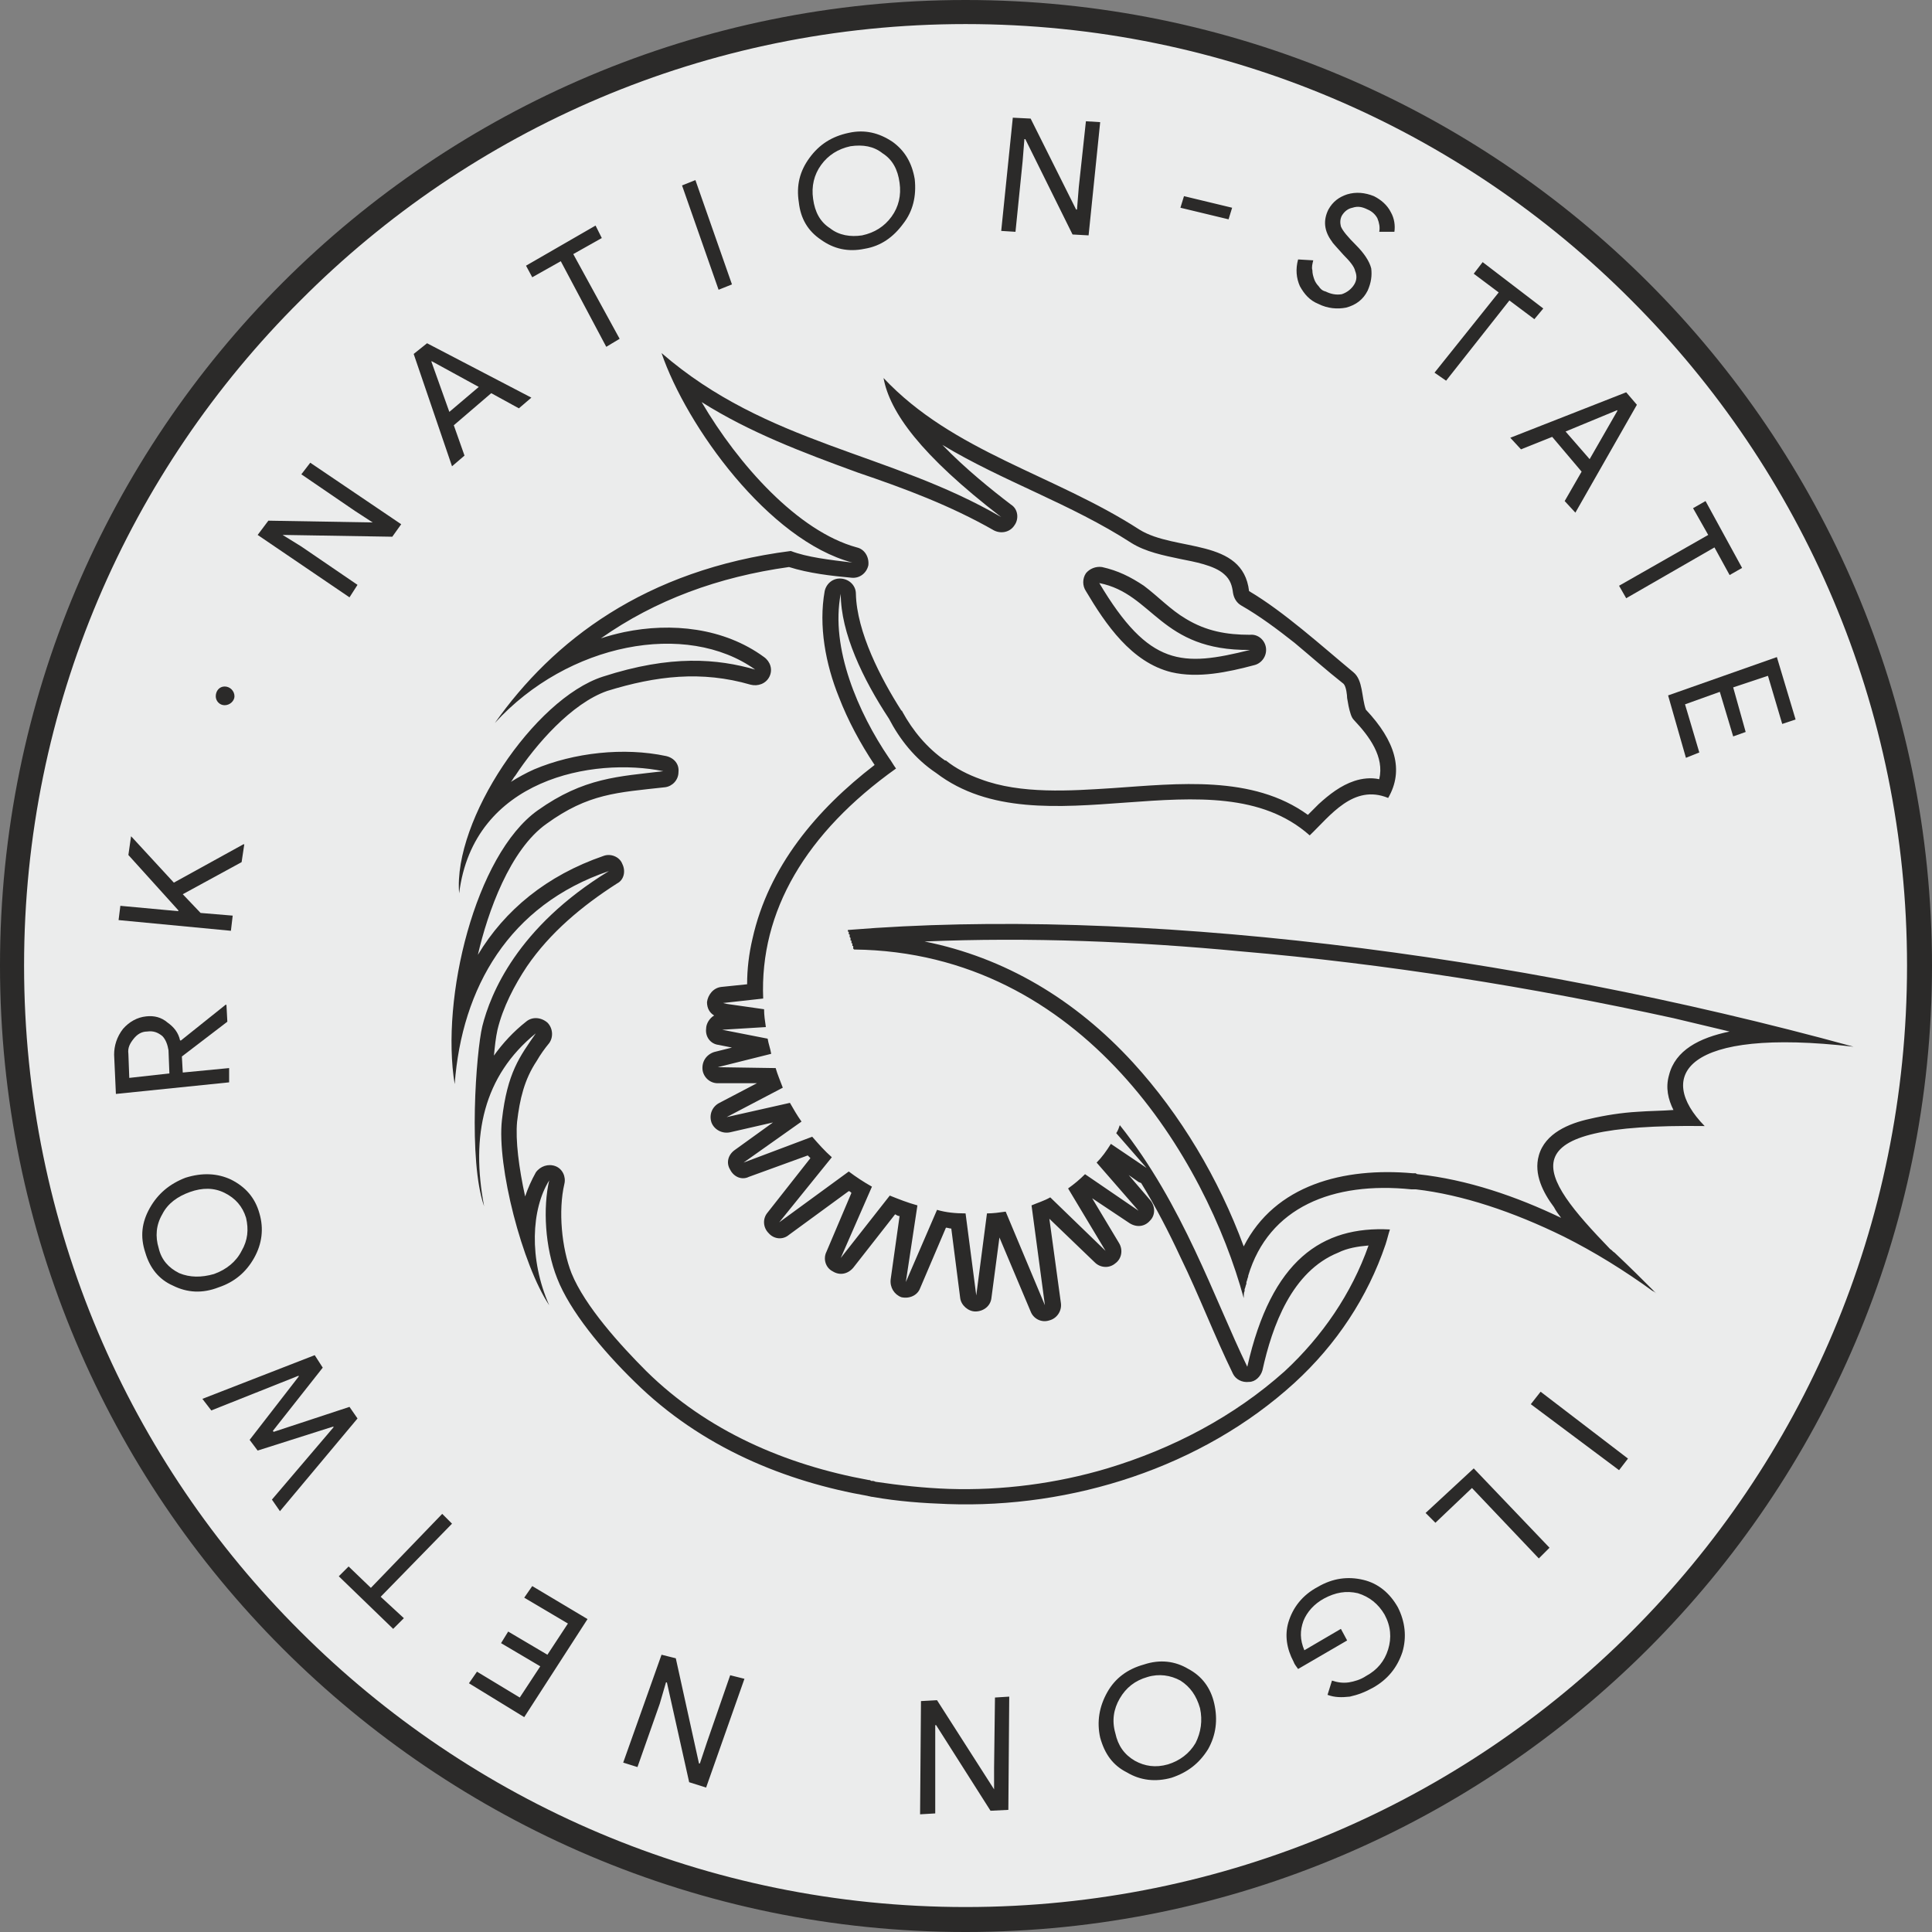 <?xml version="1.0" encoding="UTF-8"?>
<!DOCTYPE svg PUBLIC "-//W3C//DTD SVG 1.1//EN" "http://www.w3.org/Graphics/SVG/1.1/DTD/svg11.dtd">
<!-- Creator: CorelDRAW 2019 (64-Bit) -->
<svg xmlns="http://www.w3.org/2000/svg" xml:space="preserve" width="165px" height="165px" version="1.1" style="shape-rendering:geometricPrecision; text-rendering:geometricPrecision; image-rendering:optimizeQuality; fill-rule:evenodd; clip-rule:evenodd"
viewBox="0 0 21.67 21.67"
 xmlns:xlink="http://www.w3.org/1999/xlink">
 <rect x="0" y="0" width="21.67" height="21.67" fill="#808080" stroke="none"/>
 <defs>
  <style type="text/css">
   <![CDATA[
    .fil0 {fill:#EBECEC}
    .fil2 {fill:#2B2A29}
    .fil1 {fill:#2B2A29;fill-rule:nonzero}
   ]]>
  </style>
 </defs>
 <g id="Layer_x0020_1">
  <g id="_1858643470720">
   <path class="fil0" d="M10.83 0.14c5.91,0 10.7,4.79 10.7,10.69 0,5.91 -4.79,10.7 -10.7,10.7 -5.9,0 -10.69,-4.79 -10.69,-10.7 0,-5.9 4.79,-10.69 10.69,-10.69z"/>
   <path class="fil1" d="M10.83 0c2.99,0 5.7,1.21 7.66,3.17 1.96,1.96 3.18,4.67 3.18,7.66 0,2.99 -1.22,5.7 -3.18,7.66 -1.96,1.96 -4.67,3.18 -7.66,3.18 -2.99,0 -5.7,-1.22 -7.66,-3.18 -1.96,-1.96 -3.17,-4.67 -3.17,-7.66 0,-2.99 1.21,-5.7 3.17,-7.66 1.96,-1.96 4.67,-3.17 7.66,-3.17zm7.47 3.37c-1.91,-1.92 -4.55,-3.1 -7.47,-3.1 -2.91,0 -5.55,1.18 -7.46,3.1 -1.92,1.91 -3.1,4.55 -3.1,7.46 0,2.92 1.18,5.56 3.1,7.47 1.91,1.91 4.55,3.09 7.46,3.09 2.92,0 5.56,-1.18 7.47,-3.09 1.91,-1.91 3.09,-4.55 3.09,-7.47 0,-2.91 -1.18,-5.55 -3.09,-7.46z"/>
   <path class="fil2" d="M15.32 7.96c-0.05,-0.14 -0.03,-0.33 -0.14,-0.42 -0.35,-0.29 -0.78,-0.68 -1.17,-0.91 -0.07,-0.6 -0.83,-0.44 -1.23,-0.69 -0.96,-0.62 -2.09,-0.87 -2.87,-1.7 0.07,0.38 0.41,0.86 1.32,1.56 -1.25,-0.73 -2.62,-0.81 -3.81,-1.84 0.28,0.82 1.2,2.1 2.14,2.35 -0.25,-0.03 -0.51,-0.06 -0.69,-0.13 -1.64,0.21 -2.67,1.01 -3.32,1.93 0.82,-0.9 2.15,-1.15 2.92,-0.6 -0.42,-0.12 -0.94,-0.17 -1.71,0.08 -0.77,0.25 -1.68,1.61 -1.61,2.43 0.16,-1.29 1.51,-1.53 2.29,-1.37 -0.5,0.06 -0.89,0.07 -1.41,0.44 -0.7,0.5 -1.09,2.11 -0.93,3.07 0.08,-1.08 0.61,-2.01 1.73,-2.39 -1.03,0.63 -1.33,1.38 -1.42,1.74 -0.07,0.29 -0.16,1.51 0.02,2.02 -0.15,-0.79 -0.01,-1.46 0.58,-1.94 -0.18,0.26 -0.32,0.44 -0.38,0.97 -0.06,0.52 0.23,1.63 0.53,2.08 -0.23,-0.52 -0.2,-1.08 0,-1.4 -0.07,0.3 -0.05,0.75 0.09,1.1 0.14,0.36 0.5,0.8 0.87,1.16 0.75,0.74 1.7,1.12 2.62,1.28 0,0 0,0 -0.01,0 0.02,0 0.04,0.01 0.06,0.01 0.28,0.05 0.56,0.07 0.84,0.08 1.39,0.05 2.85,-0.41 3.89,-1.36 0.47,-0.43 0.82,-0.96 1.02,-1.55 0.02,-0.06 0.03,-0.11 0.05,-0.17 -0.76,-0.04 -1.33,0.34 -1.6,1.54 -0.37,-0.76 -0.72,-1.82 -1.43,-2.71 -0.01,0.03 -0.02,0.06 -0.04,0.09l0.34 0.39 -0.4 -0.27c-0.05,0.08 -0.1,0.15 -0.16,0.21l0.47 0.54 -0.6 -0.41c-0.06,0.06 -0.12,0.11 -0.19,0.16l0.42 0.7 -0.62 -0.6c-0.07,0.04 -0.14,0.06 -0.21,0.09l0.15 1.12 -0.44 -1.05c-0.07,0.01 -0.14,0.02 -0.21,0.02l-0.12 0.92 -0.12 -0.92c-0.11,0 -0.22,-0.01 -0.32,-0.04l-0.35 0.81 0.13 -0.86c-0.11,-0.03 -0.21,-0.07 -0.31,-0.11l-0.55 0.7 0.35 -0.8c-0.09,-0.05 -0.18,-0.11 -0.26,-0.17l-0.78 0.57 0.59 -0.73c-0.08,-0.07 -0.15,-0.15 -0.22,-0.23l-0.77 0.29 0.65 -0.46c-0.05,-0.07 -0.09,-0.14 -0.13,-0.21l-0.71 0.16 0.63 -0.33c-0.03,-0.08 -0.06,-0.15 -0.08,-0.22l-0.65 -0.01 0.6 -0.15c-0.01,-0.06 -0.03,-0.11 -0.04,-0.17l-0.51 -0.1 0.49 -0.03c-0.01,-0.07 -0.02,-0.13 -0.02,-0.2l-0.42 -0.06 0 0 -0.04 -0.01 0.45 -0.05c-0.04,-0.98 0.48,-1.86 1.49,-2.58 -0.03,-0.04 -0.05,-0.08 -0.08,-0.12l0 0c-0.34,-0.5 -0.66,-1.23 -0.54,-1.84 0,0.44 0.25,0.96 0.54,1.4 0.12,0.23 0.29,0.45 0.53,0.61 1.18,0.9 3.12,-0.25 4.19,0.7 0.23,-0.22 0.49,-0.58 0.88,-0.42 0.18,-0.31 0.08,-0.64 -0.25,-0.99zm2.8 6.1c0.16,0.15 0.31,0.3 0.46,0.45 -0.02,-0.02 -0.04,-0.03 -0.06,-0.04l0.03 0.02c-0.33,-0.24 -0.67,-0.45 -1.01,-0.62 -0.57,-0.28 -1.14,-0.47 -1.66,-0.53 0,0 -0.01,0 -0.02,0 -0.01,0 -0.02,0 -0.03,0 -0.88,-0.09 -1.6,0.2 -1.83,0.97l0 0.01c-0.01,0.02 -0.01,0.04 -0.02,0.06 0,0.01 0,0.01 0,0.02 -0.01,0.02 -0.01,0.04 -0.02,0.06 0,0.01 0,0.01 0,0.02 -0.01,0.02 -0.01,0.05 -0.01,0.08 -0.42,-1.54 -1.79,-3.88 -4.37,-3.91l0 0 0 0 -0.01 -0.01 0 0 0 0 0 0 0 -0.03 -0.01 0 0 0 0 0 0 0 0 -0.01 0 0 0 0 0 0 0 0 0 0 0 -0.01 0 0 0 0 0 -0.01 0 0 0 0 0 0 -0.01 0 0 0 0 -0.01 0 0 0 0 0 0 0 0 0 0 0 -0.01 0 0 0 0 0 0 0 0 0 -0.01 0 0 0 0 0 0 -0.01 0 0 -0.01 0 0 0 0 0 0 0 0 0 0 0 -0.01 0 0 0 0 0 0 0 0 0 -0.01 0 0 0 0 0 0 0 0 0 0 -0.01 -0.01 0 0 0 0 0 0 0 -0.01 0 0 0 0 0 0 0 0 0 0 0 -0.01 0 0 0 0 0 0 0 0 0 0 0 -0.01 0 0 -0.01 0 0 0 0 0 0 0 0 -0.01 0 0 0 0 0 0 0 0 0 0 0 -0.01 0 0 0 0 0 0 0 0 0 0 0 0 0 -0.01 0 0 0 0 0 0 -0.01 0 0 0 0 0 0 0 0 -0.01 0 0 0 0 0 0 0 0 0 0 0 -0.01 0.01 0 0 0 0 0c3.19,-0.26 7.41,0.25 11.27,1.31 -1.9,-0.22 -2.22,0.33 -1.67,0.89 -2.27,-0.03 -1.87,0.54 -1.06,1.38 0.02,0.01 0.03,0.03 0.05,0.04l0 0 0.01 0.01zm-5.79 -7.52l0 0c0.61,0.12 0.68,0.76 1.69,0.75 -0.76,0.19 -1.13,0.19 -1.69,-0.75zm-5.59 0.62c0.09,-0.03 0.17,-0.05 0.26,-0.07 0.53,-0.11 1.12,-0.05 1.57,0.28 0.07,0.05 0.1,0.14 0.06,0.22 -0.04,0.08 -0.13,0.11 -0.21,0.09 -0.55,-0.16 -1.06,-0.1 -1.61,0.07 -0.4,0.14 -0.8,0.6 -1.03,0.95 -0.02,0.02 -0.03,0.05 -0.05,0.07 0.08,-0.05 0.17,-0.1 0.26,-0.14 0.45,-0.19 1.01,-0.25 1.48,-0.15 0.09,0.02 0.15,0.09 0.14,0.18 0,0.09 -0.07,0.16 -0.15,0.17 -0.54,0.06 -0.86,0.07 -1.33,0.41 -0.41,0.29 -0.66,0.99 -0.77,1.47 0.3,-0.5 0.77,-0.89 1.41,-1.11 0.08,-0.03 0.18,0.01 0.21,0.09 0.04,0.08 0.02,0.18 -0.06,0.22 -0.39,0.25 -0.75,0.55 -1.01,0.93 -0.14,0.21 -0.27,0.46 -0.33,0.71 -0.02,0.09 -0.03,0.19 -0.04,0.29 0.1,-0.14 0.22,-0.27 0.36,-0.38 0.07,-0.06 0.17,-0.05 0.24,0.01 0.06,0.06 0.07,0.16 0.02,0.23 -0.05,0.06 -0.1,0.13 -0.14,0.2 -0.14,0.21 -0.19,0.43 -0.22,0.68 -0.02,0.21 0.02,0.52 0.09,0.84 0.03,-0.09 0.07,-0.18 0.12,-0.27 0.05,-0.07 0.14,-0.1 0.22,-0.07 0.08,0.03 0.12,0.12 0.1,0.2 -0.07,0.3 -0.03,0.72 0.08,1 0.15,0.37 0.55,0.81 0.84,1.1 0.68,0.67 1.56,1.05 2.49,1.22 0.01,0 0.02,0 0.03,0.01 0.02,0 0.03,0 0.05,0.01 0.27,0.04 0.54,0.07 0.82,0.08 0.6,0.02 1.21,-0.06 1.78,-0.23 0.73,-0.22 1.42,-0.58 1.99,-1.09 0.42,-0.39 0.75,-0.87 0.94,-1.41 -0.12,0.01 -0.24,0.03 -0.34,0.08 -0.52,0.21 -0.74,0.82 -0.85,1.32 -0.02,0.07 -0.08,0.13 -0.15,0.13 -0.08,0.01 -0.15,-0.03 -0.18,-0.09 -0.21,-0.43 -0.38,-0.88 -0.59,-1.31 -0.13,-0.28 -0.28,-0.57 -0.44,-0.83 -0.02,-0.01 -0.03,-0.01 -0.04,-0.02l-0.1 -0.07 0.24 0.28c0.06,0.07 0.06,0.17 0,0.23 -0.06,0.07 -0.15,0.08 -0.23,0.03l-0.42 -0.28 0.3 0.5c0.05,0.08 0.03,0.18 -0.04,0.23 -0.07,0.06 -0.17,0.05 -0.23,-0.01l-0.51 -0.49 0.13 0.95c0.01,0.09 -0.05,0.17 -0.13,0.19 -0.09,0.03 -0.18,-0.02 -0.21,-0.1l-0.35 -0.83 -0.09 0.68c-0.01,0.09 -0.09,0.15 -0.18,0.15 -0.08,0 -0.16,-0.07 -0.17,-0.15l-0.1 -0.78c-0.02,0 -0.04,-0.01 -0.06,-0.01l-0.29 0.68c-0.03,0.08 -0.12,0.12 -0.21,0.1 -0.08,-0.03 -0.13,-0.11 -0.12,-0.2l0.1 -0.71c-0.02,0 -0.03,-0.01 -0.05,-0.02l-0.47 0.6c-0.06,0.07 -0.15,0.09 -0.23,0.04 -0.08,-0.04 -0.11,-0.14 -0.07,-0.22l0.28 -0.66c-0.01,-0.01 -0.02,-0.02 -0.03,-0.02l-0.67 0.49c-0.07,0.06 -0.17,0.05 -0.23,-0.02 -0.06,-0.06 -0.07,-0.16 -0.01,-0.23l0.48 -0.61c-0.01,-0.01 -0.02,-0.02 -0.03,-0.03l-0.66 0.24c-0.08,0.04 -0.17,0 -0.21,-0.08 -0.05,-0.08 -0.02,-0.17 0.05,-0.22l0.43 -0.31 -0.48 0.11c-0.09,0.02 -0.18,-0.03 -0.21,-0.11 -0.03,-0.09 0.01,-0.18 0.09,-0.22l0.42 -0.22 -0.44 0c-0.09,0 -0.16,-0.07 -0.17,-0.15 -0.01,-0.09 0.04,-0.17 0.13,-0.2l0.2 -0.05 -0.15 -0.03c-0.09,-0.01 -0.15,-0.09 -0.14,-0.18 0,-0.06 0.04,-0.12 0.09,-0.15 -0.05,-0.03 -0.08,-0.08 -0.08,-0.15 0.01,-0.08 0.07,-0.16 0.16,-0.17l0.29 -0.03c0,-0.17 0.02,-0.34 0.06,-0.51 0.18,-0.81 0.72,-1.45 1.37,-1.95 -0.16,-0.24 -0.3,-0.5 -0.4,-0.76 -0.15,-0.37 -0.23,-0.8 -0.16,-1.19 0.02,-0.09 0.1,-0.15 0.19,-0.14 0.09,0.01 0.16,0.08 0.16,0.17 0.01,0.43 0.28,0.95 0.51,1.31 0.01,0 0.01,0.01 0.01,0.01 0.12,0.22 0.28,0.41 0.48,0.55 0,0 0,0 0.01,0 0.11,0.09 0.25,0.16 0.39,0.21 0.45,0.17 1.01,0.13 1.48,0.1 0.73,-0.05 1.57,-0.15 2.19,0.3 0.04,-0.04 0.08,-0.08 0.12,-0.12 0.12,-0.11 0.25,-0.21 0.4,-0.26 0.09,-0.03 0.19,-0.04 0.28,-0.02 0.06,-0.25 -0.11,-0.48 -0.28,-0.66 -0.02,-0.02 -0.03,-0.04 -0.04,-0.07 -0.02,-0.06 -0.03,-0.12 -0.04,-0.18 0,-0.03 -0.01,-0.13 -0.04,-0.16 -0.19,-0.15 -0.37,-0.31 -0.55,-0.46 -0.19,-0.15 -0.39,-0.3 -0.6,-0.42 -0.05,-0.03 -0.08,-0.08 -0.09,-0.14 -0.01,-0.08 -0.03,-0.15 -0.1,-0.21 -0.11,-0.1 -0.34,-0.14 -0.49,-0.17 -0.19,-0.04 -0.39,-0.08 -0.55,-0.18 -0.68,-0.44 -1.44,-0.69 -2.12,-1.1 0.26,0.27 0.56,0.51 0.77,0.67 0.08,0.05 0.09,0.16 0.04,0.23 -0.05,0.08 -0.15,0.1 -0.23,0.06 -0.49,-0.28 -1,-0.47 -1.53,-0.65 -0.63,-0.23 -1.21,-0.45 -1.75,-0.79 0.41,0.7 1.08,1.45 1.74,1.63 0.09,0.02 0.14,0.11 0.13,0.2 -0.02,0.09 -0.1,0.15 -0.19,0.14 -0.22,-0.02 -0.48,-0.05 -0.7,-0.12 -0.79,0.11 -1.5,0.37 -2.11,0.8zm5.62 -0.8c0.18,0.04 0.32,0.11 0.47,0.21 0.16,0.12 0.3,0.27 0.47,0.37 0.23,0.14 0.46,0.18 0.72,0.18 0.09,-0.01 0.17,0.06 0.18,0.15 0.01,0.09 -0.05,0.17 -0.13,0.19 -0.3,0.08 -0.63,0.15 -0.93,0.08 -0.45,-0.11 -0.74,-0.54 -0.96,-0.91 -0.04,-0.06 -0.04,-0.14 0,-0.2 0.04,-0.05 0.11,-0.08 0.18,-0.07zm6.41 6.09c-0.06,-0.12 -0.09,-0.25 -0.05,-0.39 0.07,-0.28 0.34,-0.42 0.68,-0.49 -0.21,-0.05 -0.42,-0.1 -0.63,-0.15 -1.6,-0.35 -3.23,-0.61 -4.86,-0.75 -1.16,-0.11 -2.36,-0.16 -3.54,-0.11 0.9,0.18 1.69,0.65 2.34,1.36 0.53,0.58 0.96,1.3 1.24,2.06 0.35,-0.69 1.12,-0.89 1.9,-0.82 0.01,0 0.02,0 0.03,0 0.01,0.01 0.02,0.01 0.02,0.01 0.56,0.06 1.11,0.25 1.61,0.49 -0.03,-0.04 -0.06,-0.08 -0.08,-0.12 -0.12,-0.16 -0.23,-0.37 -0.17,-0.58 0.07,-0.25 0.34,-0.36 0.57,-0.41 0.17,-0.04 0.36,-0.07 0.54,-0.08 0.13,-0.01 0.27,-0.01 0.4,-0.02z"/>
   <path class="fil1" d="M17.17 15.75l0.11 -0.14 0.98 0.75 -0.1 0.13 -0.99 -0.74zm-1.18 1.22l0.54 -0.5 0.85 0.89 -0.12 0.12 -0.75 -0.79 -0.41 0.39 -0.11 -0.11zm-1.48 1.67c-0.08,-0.15 -0.1,-0.3 -0.06,-0.44 0.05,-0.17 0.16,-0.31 0.33,-0.4 0.17,-0.1 0.34,-0.12 0.51,-0.08 0.17,0.04 0.3,0.15 0.39,0.31 0.08,0.16 0.1,0.33 0.05,0.5 -0.06,0.18 -0.17,0.31 -0.33,0.4 -0.09,0.05 -0.17,0.08 -0.26,0.1 -0.09,0.01 -0.17,0.01 -0.25,-0.02l0.05 -0.16c0.06,0.02 0.12,0.03 0.19,0.02 0.06,-0.01 0.13,-0.03 0.19,-0.07 0.13,-0.07 0.21,-0.17 0.25,-0.3 0.04,-0.13 0.03,-0.26 -0.04,-0.39 -0.07,-0.12 -0.17,-0.2 -0.3,-0.24 -0.13,-0.03 -0.25,-0.01 -0.38,0.06 -0.11,0.06 -0.19,0.15 -0.23,0.25 -0.04,0.11 -0.04,0.21 0.01,0.33l0.41 -0.24 0.07 0.13 -0.55 0.32c-0.02,-0.03 -0.04,-0.05 -0.05,-0.08zm-2.17 0.85c-0.04,-0.18 -0.01,-0.35 0.08,-0.51 0.09,-0.16 0.23,-0.26 0.41,-0.31 0.18,-0.06 0.35,-0.04 0.5,0.05 0.15,0.08 0.25,0.21 0.29,0.39 0.04,0.18 0.02,0.35 -0.07,0.51 -0.1,0.16 -0.23,0.26 -0.41,0.32 -0.18,0.05 -0.35,0.03 -0.5,-0.06 -0.16,-0.08 -0.25,-0.21 -0.3,-0.39zm1.12 -0.33c-0.04,-0.14 -0.11,-0.24 -0.22,-0.31 -0.11,-0.06 -0.24,-0.08 -0.37,-0.04 -0.14,0.04 -0.24,0.12 -0.31,0.24 -0.07,0.12 -0.09,0.25 -0.05,0.39 0.03,0.14 0.1,0.24 0.22,0.31 0.11,0.06 0.23,0.08 0.37,0.04 0.13,-0.04 0.24,-0.12 0.31,-0.24 0.06,-0.12 0.08,-0.25 0.05,-0.39zm-2.3 -0.12l0.16 -0.01 -0.01 1.27 -0.2 0.01 -0.61 -0.96 -0.01 0 0 0.25 0 0.74 -0.17 0.01 0.01 -1.27 0.18 -0.01 0.64 1 0 0 0 -0.24 0.01 -0.79zm-2.97 -0.25l0.16 0.04 -0.43 1.22 -0.19 -0.06 -0.25 -1.12 -0.01 0 -0.07 0.24 -0.25 0.71 -0.16 -0.05 0.43 -1.21 0.16 0.04 0.26 1.18 0.01 0 0.08 -0.24 0.26 -0.75zm-2.93 0.09l0.09 -0.13 0.48 0.29 0.23 -0.35 -0.44 -0.26 0.08 -0.13 0.44 0.26 0.23 -0.35 -0.49 -0.29 0.09 -0.13 0.62 0.37 -0.71 1.1 -0.62 -0.38zm-1.1 -1.07l0.8 -0.83 0.11 0.11 -0.8 0.82 0.26 0.24 -0.12 0.12 -0.61 -0.59 0.11 -0.11 0.25 0.24zm-1.79 -1.99l-0.1 -0.13 1.26 -0.49 0.09 0.14 -0.56 0.71 0.01 0.01 0.85 -0.28 0.09 0.13 -0.87 1.04 -0.09 -0.13 0.69 -0.81 0 -0.01 -0.85 0.27 -0.09 -0.12 0.55 -0.71 0 -0.01 -0.98 0.39zm-0.29 -2.61c0.19,-0.06 0.36,-0.05 0.51,0.02 0.16,0.08 0.27,0.2 0.32,0.38 0.05,0.17 0.03,0.34 -0.06,0.5 -0.09,0.16 -0.22,0.27 -0.4,0.33 -0.18,0.07 -0.35,0.06 -0.51,-0.02 -0.16,-0.07 -0.26,-0.2 -0.31,-0.37 -0.06,-0.18 -0.04,-0.34 0.05,-0.5 0.09,-0.16 0.22,-0.27 0.4,-0.34zm0.32 1.08c0.14,-0.05 0.25,-0.14 0.31,-0.26 0.07,-0.12 0.08,-0.24 0.05,-0.37 -0.04,-0.13 -0.12,-0.22 -0.24,-0.28 -0.12,-0.06 -0.25,-0.06 -0.39,-0.01 -0.14,0.05 -0.25,0.13 -0.31,0.25 -0.07,0.12 -0.08,0.25 -0.04,0.38 0.03,0.13 0.11,0.22 0.23,0.28 0.12,0.05 0.25,0.05 0.39,0.01zm-0.95 -2.2l0.45 -0.05 -0.01 -0.26c-0.01,-0.06 -0.03,-0.12 -0.07,-0.16 -0.05,-0.04 -0.1,-0.06 -0.17,-0.05 -0.06,0 -0.11,0.03 -0.15,0.08 -0.04,0.05 -0.07,0.1 -0.06,0.17l0.01 0.27zm1.12 -0.11l0 0.16 -1.27 0.13 -0.02 -0.44c0,-0.1 0.03,-0.2 0.1,-0.29 0.07,-0.08 0.16,-0.13 0.26,-0.14 0.09,-0.01 0.17,0.01 0.24,0.07 0.07,0.05 0.12,0.11 0.14,0.2l0.01 0 0.5 -0.4 0.01 0 0.01 0.19 -0.51 0.39 0.01 0.18 0.52 -0.05zm-1.13 -2.39l0.03 -0.21 0.01 0.01 0.47 0.51 0.78 -0.43 0.01 0 -0.03 0.2 -0.66 0.36 0.2 0.21 0.36 0.03 -0.02 0.17 -1.26 -0.12 0.02 -0.16 0.65 0.06 0 -0.01 -0.56 -0.62zm2.57 -3.03l-0.09 0.14 -1.03 -0.7 0.12 -0.16 1.17 0.02 0 0 -0.2 -0.13 -0.6 -0.41 0.1 -0.13 1.02 0.69 -0.1 0.14 -1.22 -0.02 -0.01 0 0.21 0.13 0.63 0.43zm0.83 -2.5l0.2 0.56 0.33 -0.28 -0.53 -0.29 0 0.01zm0.37 1.05l-0.14 0.12 -0.43 -1.26 0.15 -0.12 1.17 0.61 -0.14 0.12 -0.31 -0.17 -0.42 0.36 0.12 0.34zm1.22 -2.26l0.52 0.95 -0.15 0.09 -0.51 -0.96 -0.32 0.18 -0.07 -0.13 0.78 -0.45 0.07 0.14 -0.32 0.18zm1.78 0.34l-0.15 0.06 -0.41 -1.17 0.15 -0.06 0.41 1.17zm2.05 -1.18c0.02,0.19 -0.02,0.36 -0.13,0.5 -0.11,0.15 -0.25,0.25 -0.43,0.28 -0.19,0.04 -0.35,0 -0.49,-0.1 -0.15,-0.1 -0.23,-0.24 -0.25,-0.42 -0.03,-0.19 0.01,-0.35 0.12,-0.5 0.11,-0.15 0.25,-0.24 0.44,-0.28 0.18,-0.04 0.34,0 0.49,0.1 0.14,0.1 0.22,0.24 0.25,0.42zm-1.14 0.22c0.02,0.15 0.08,0.26 0.19,0.33 0.1,0.08 0.23,0.1 0.36,0.08 0.14,-0.03 0.25,-0.1 0.33,-0.21 0.08,-0.11 0.11,-0.24 0.09,-0.38 -0.02,-0.15 -0.08,-0.26 -0.19,-0.33 -0.1,-0.08 -0.22,-0.1 -0.36,-0.08 -0.14,0.03 -0.25,0.1 -0.33,0.21 -0.08,0.11 -0.11,0.24 -0.09,0.38zm2.27 0.37l-0.16 -0.01 0.13 -1.27 0.2 0.01 0.51 1.02 0.01 0 0.02 -0.25 0.08 -0.74 0.16 0.01 -0.13 1.27 -0.18 -0.01 -0.53 -1.07 -0.01 0 -0.02 0.25 -0.08 0.79zm2.39 -0.14l-0.54 -0.13 0.04 -0.13 0.54 0.13 -0.04 0.13zm1.56 0.8c-0.05,0.1 -0.13,0.16 -0.24,0.19 -0.1,0.02 -0.21,0.01 -0.31,-0.04 -0.1,-0.04 -0.16,-0.11 -0.21,-0.2 -0.04,-0.09 -0.05,-0.19 -0.02,-0.3l0.17 0.01c-0.01,0.04 -0.02,0.08 -0.01,0.11 0,0.04 0.01,0.07 0.02,0.1 0.01,0.03 0.03,0.06 0.05,0.08 0.02,0.03 0.04,0.05 0.08,0.06 0.06,0.03 0.12,0.04 0.18,0.03 0.06,-0.02 0.11,-0.06 0.14,-0.11 0.03,-0.05 0.03,-0.1 0.01,-0.15 -0.01,-0.05 -0.06,-0.11 -0.13,-0.18 -0.07,-0.08 -0.12,-0.13 -0.13,-0.15 -0.09,-0.12 -0.1,-0.24 -0.04,-0.36 0.05,-0.09 0.12,-0.14 0.21,-0.17 0.1,-0.03 0.2,-0.02 0.3,0.02 0.08,0.04 0.15,0.1 0.19,0.18 0.04,0.07 0.05,0.15 0.04,0.22l-0.17 0c0.01,-0.05 0,-0.1 -0.02,-0.15 -0.02,-0.04 -0.06,-0.08 -0.11,-0.1 -0.06,-0.03 -0.11,-0.04 -0.17,-0.02 -0.05,0.01 -0.09,0.04 -0.12,0.09 -0.02,0.04 -0.02,0.08 -0.01,0.12 0.02,0.05 0.08,0.12 0.17,0.21 0.09,0.09 0.15,0.18 0.17,0.26 0.01,0.08 0,0.16 -0.04,0.25zm1.59 0.11l-0.71 0.9 -0.13 -0.09 0.72 -0.9 -0.28 -0.21 0.1 -0.13 0.68 0.52 -0.1 0.12 -0.28 -0.21zm1.21 1.23l-0.58 0.24 0.27 0.31 0.31 -0.54 0 -0.01zm-1.08 0.44l-0.12 -0.13 1.3 -0.51 0.12 0.14 -0.69 1.21 -0.12 -0.13 0.19 -0.33 -0.33 -0.39 -0.35 0.14zm2.17 1.1l-0.99 0.57 -0.08 -0.14 1 -0.57 -0.17 -0.3 0.14 -0.08 0.41 0.75 -0.14 0.08 -0.17 -0.31zm0.91 1.93l-0.15 0.05 -0.16 -0.54 -0.39 0.13 0.14 0.5 -0.14 0.05 -0.15 -0.5 -0.39 0.14 0.16 0.54 -0.15 0.06 -0.2 -0.7 1.22 -0.43 0.21 0.7z"/>
   <path class="fil2" d="M2.52 7.7c0.06,0 0.11,0.05 0.11,0.11 0,0.05 -0.05,0.1 -0.11,0.1 -0.06,0 -0.1,-0.05 -0.1,-0.1 0,-0.06 0.04,-0.11 0.1,-0.11z"/>
  </g>
 </g>
</svg>

